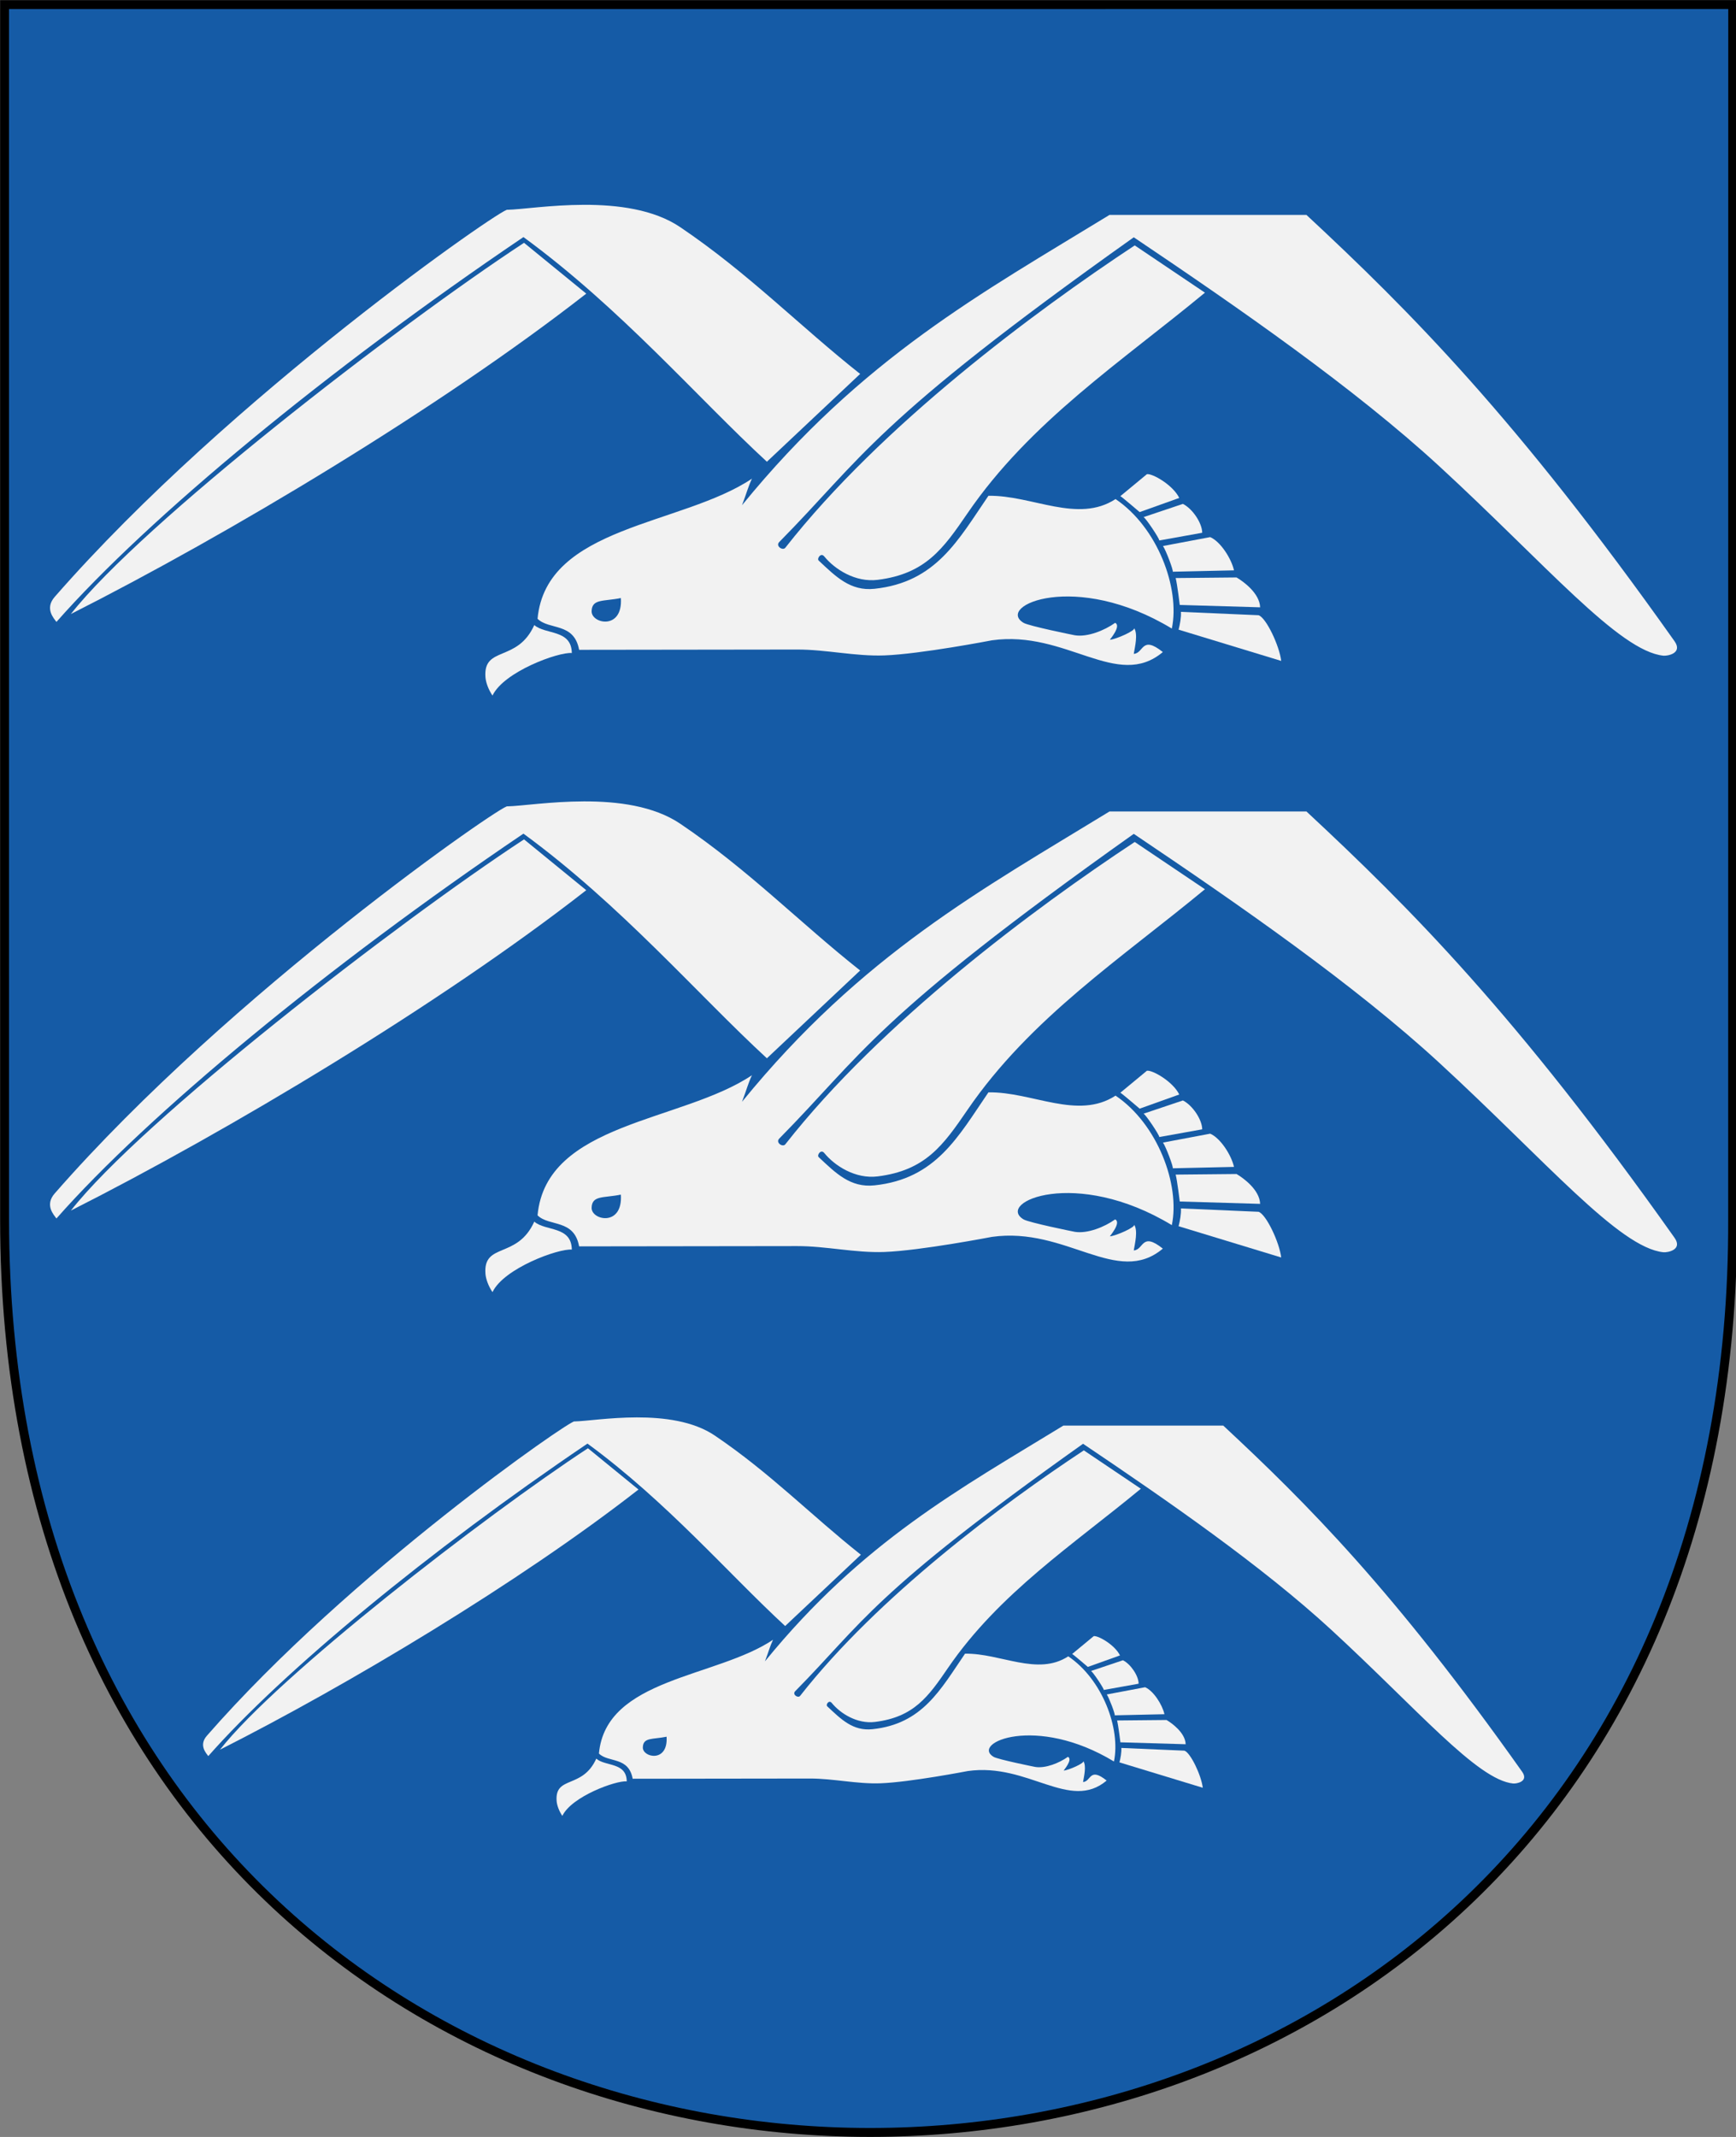 <?xml version="1.0" encoding="UTF-8" standalone="no"?>
<!-- Created with Inkscape (http://www.inkscape.org/) -->

<svg
 xmlns:dc="http://purl.org/dc/elements/1.1/"
 xmlns:cc="http://creativecommons.org/ns#"
 xmlns:rdf="http://www.w3.org/1999/02/22-rdf-syntax-ns#"
 xmlns:svg="http://www.w3.org/2000/svg"
 xmlns="http://www.w3.org/2000/svg"
 xmlns:xlink="http://www.w3.org/1999/xlink"
 version="1.1"
 width="390"
 height="480"
 id="svg4228">
<rect width="100%" height="100%" fill="#808080" stroke="none"/>
<defs
 id="defs4232" />
<path
 d="M 1.026,1.038 389.265,1.027 C 389.25,269.911 389.246,273.877 389.246,273.889 390.241,547.353 1.032,547.358 1.029,273.888 L 1.026,1.038 z"
 id="path2902"
 style="fill:#155ba6;fill-opacity:1;stroke:#000000;stroke-width:2.005;stroke-miterlimit:4;stroke-opacity:1;stroke-dasharray:none" />
<path
 d="m 110.641,156.233 c 2.573,-5.372 14.827,-9.819 17.818,-9.549 -0.075,-5.363 -5.931,-4.082 -8.429,-6.282 -3.818,8.481 -11.502,4.586 -10.97,11.716 0.086,1.152 0.639,2.743 1.58,4.115 z"
 id="path3656"
 style="fill:#f2f2f2;stroke:none" />
<path
 d="m 130.101,145.962 48.992,-0.063 c 6.538,-0.008 13.037,1.557 19.571,1.321 8.133,-0.293 24.184,-3.394 24.184,-3.394 16.738,-2.349 28.127,11.267 38.39,2.638 -4.839,-3.854 -4.227,0.246 -6.534,0.408 0.235,-1.483 1.002,-4.444 0.067,-5.819 0.518,0.525 -4.097,2.568 -5.428,2.647 -0.074,0.004 2.64,-3.082 1.178,-3.801 -2.375,1.705 -6.224,3.258 -9.049,2.796 -0.264,-0.043 -10.341,-2.082 -11.528,-2.796 -6.358,-3.824 11.713,-11.786 33.312,1.288 1.889,-9.065 -3.192,-22.72 -12.643,-29.086 -8.508,5.546 -18.734,-0.896 -28.56,-0.737 -6.804,9.963 -11.778,19.428 -25.592,20.89 -5.43,0.575 -8.698,-2.743 -12.534,-6.333 -0.476,-0.446 0.487,-1.865 1.24,-0.942 2.357,2.89 6.999,5.892 12.011,5.264 10.755,-1.347 14.726,-6.99 20.174,-14.949 14.132,-20.647 34.652,-34.085 53.342,-49.555 L 254.922,55.122 c -22.48,14.844 -56.911,40.387 -78.493,67.91 -0.577,0.735 -2.267,-0.372 -1.363,-1.288 18.815,-19.053 20.958,-26.786 79.639,-68.444 23.567,15.856 49.543,33.86 68.629,51.421 23.876,21.969 40.402,41.552 50.366,42.56 0.892,0.09 4.419,-0.528 2.479,-3.267 C 340.697,93.913 316.746,69.905 293.502,48.275 l -44.251,0 c -28.566,17.484 -55.536,32.036 -82.552,65.209 1.036,-2.715 1.346,-4.09 2.231,-5.968 -15.759,10.554 -46.234,10.574 -48.167,31.473 2.617,2.591 8.199,0.76 9.339,6.973 z"
 id="path3658"
 style="fill:#f2f2f2;stroke:none" />
<path
 d="M 172.286,103.715 193.234,83.992 C 179.563,73.174 168.198,61.418 152.828,51.031 140.891,42.964 120.048,47.003 114,47.122 113.639,46.116 51.842,88.79 12.284,134.077 c -2.284,2.62 -0.195,4.8 0.396,5.619 20.631,-23.411 61.093,-56.828 104.914,-86.444 21.962,16.076 39.173,36.172 54.692,50.463 z"
 id="path3660"
 style="fill:#f2f2f2;stroke:none" />
<path
 d="m 117.725,54.54 13.98,11.416 C 98.754,91.673 51.343,120.016 15.923,137.919 31.826,117.648 89.037,73.347 117.725,54.54 z"
 id="path3662"
 style="fill:#f2f2f2;stroke:none" />
<path
 d="m 251.695,111.444 c 0.307,0.133 4.334,3.583 4.334,3.583 l 8.893,-3.18 c -1.372,-2.866 -6.017,-5.549 -7.267,-5.334 l -5.96,4.931 z"
 id="path3664"
 style="fill:#f2f2f2;stroke:none" />
<path
 d="m 256.888,116.16 c 0.343,-0.049 3.627,4.849 3.55,5.242 l 9.641,-1.732 c 5.4e-4,-2.124 -2.136,-5.389 -4.339,-6.486 l -8.852,2.976 z"
 id="path3664-1"
 style="fill:#f2f2f2;stroke:none" />
<path
 d="m 261.27,122.645 c 0.67,0.965 2.396,5.568 2.191,5.775 l 13.761,-0.311 c -0.584,-2.635 -3.036,-6.479 -5.347,-7.463 l -10.605,1.999 z"
 id="path3664-4"
 style="fill:#f2f2f2;stroke:none" />
<path
 d="m 264.119,129.841 c 0.351,1.333 0.92,6.041 0.92,6.041 l 18.055,0.533 c -0.101,-3.177 -3.834,-5.856 -5.303,-6.708 l -13.673,0.133 z"
 id="path3664-9"
 style="fill:#f2f2f2;stroke:none" />
<path
 d="m 264.776,141.435 23.051,7.019 c -0.407,-3.443 -3.396,-9.721 -5.084,-10.261 l -17.442,-0.755 c 0.074,1.239 -0.219,2.808 -0.526,3.998 z"
 id="path3664-8"
 style="fill:#f2f2f2;stroke:none" />
<path
 d="m 139.48,134.335 c -3.912,0.792 -6.497,0.126 -6.569,2.953 -0.073,2.827 7.044,4.329 6.569,-2.953 z"
 id="path3728"
 style="fill:#155ba6;fill-opacity:1;stroke:none" />
<use
 transform="translate(0,134)"
 id="use3014"
 x="0"
 y="0"
 width="390"
 height="480"
 xlink:href="#path3656" />
<use
 transform="translate(0,134)"
 id="use3016"
 x="0"
 y="0"
 width="390"
 height="480"
 xlink:href="#path3658" />
<use
 transform="translate(0,134)"
 id="use3018"
 x="0"
 y="0"
 width="390"
 height="480"
 xlink:href="#path3660" />
<use
 transform="translate(0,134)"
 id="use3020"
 x="0"
 y="0"
 width="390"
 height="480"
 xlink:href="#path3662" />
<use
 transform="translate(0,134)"
 id="use3022"
 x="0"
 y="0"
 width="390"
 height="480"
 xlink:href="#path3664" />
<use
 transform="translate(0,134)"
 id="use3024"
 x="0"
 y="0"
 width="390"
 height="480"
 xlink:href="#path3664-1" />
<use
 transform="translate(0,134)"
 id="use3026"
 x="0"
 y="0"
 width="390"
 height="480"
 xlink:href="#path3664-4" />
<use
 transform="translate(0,134)"
 id="use3028"
 x="0"
 y="0"
 width="390"
 height="480"
 xlink:href="#path3664-9" />
<use
 transform="translate(0,134)"
 id="use3030"
 x="0"
 y="0"
 width="390"
 height="480"
 xlink:href="#path3664-8" />
<use
 transform="translate(0,134)"
 id="use3032"
 x="0"
 y="0"
 width="390"
 height="480"
 xlink:href="#path3728" />
<use
 transform="matrix(0.812,0,0,0.812,36.492,281.021)"
 id="use3034"
 x="0"
 y="0"
 width="390"
 height="480"
 xlink:href="#path3656" />
<use
 transform="matrix(0.812,0,0,0.812,36.492,281.021)"
 id="use3036"
 x="0"
 y="0"
 width="390"
 height="480"
 xlink:href="#path3658" />
<use
 transform="matrix(0.812,0,0,0.812,36.492,281.021)"
 id="use3038"
 x="0"
 y="0"
 width="390"
 height="480"
 xlink:href="#path3660" />
<use
 transform="matrix(0.812,0,0,0.812,36.492,281.021)"
 id="use3040"
 x="0"
 y="0"
 width="390"
 height="480"
 xlink:href="#path3662" />
<use
 transform="matrix(0.812,0,0,0.812,36.492,281.021)"
 id="use3042"
 x="0"
 y="0"
 width="390"
 height="480"
 xlink:href="#path3664" />
<use
 transform="matrix(0.812,0,0,0.812,36.492,281.021)"
 id="use3044"
 x="0"
 y="0"
 width="390"
 height="480"
 xlink:href="#path3664-1" />
<use
 transform="matrix(0.812,0,0,0.812,36.492,281.021)"
 id="use3046"
 x="0"
 y="0"
 width="390"
 height="480"
 xlink:href="#path3664-4" />
<use
 transform="matrix(0.812,0,0,0.812,36.492,281.021)"
 id="use3048"
 x="0"
 y="0"
 width="390"
 height="480"
 xlink:href="#path3664-9" />
<use
 transform="matrix(0.812,0,0,0.812,36.492,281.021)"
 id="use3050"
 x="0"
 y="0"
 width="390"
 height="480"
 xlink:href="#path3664-8" />
<use
 transform="matrix(0.812,0,0,0.812,36.492,281.021)"
 id="use3052"
 x="0"
 y="0"
 width="390"
 height="480"
 xlink:href="#path3728" />
</svg>
